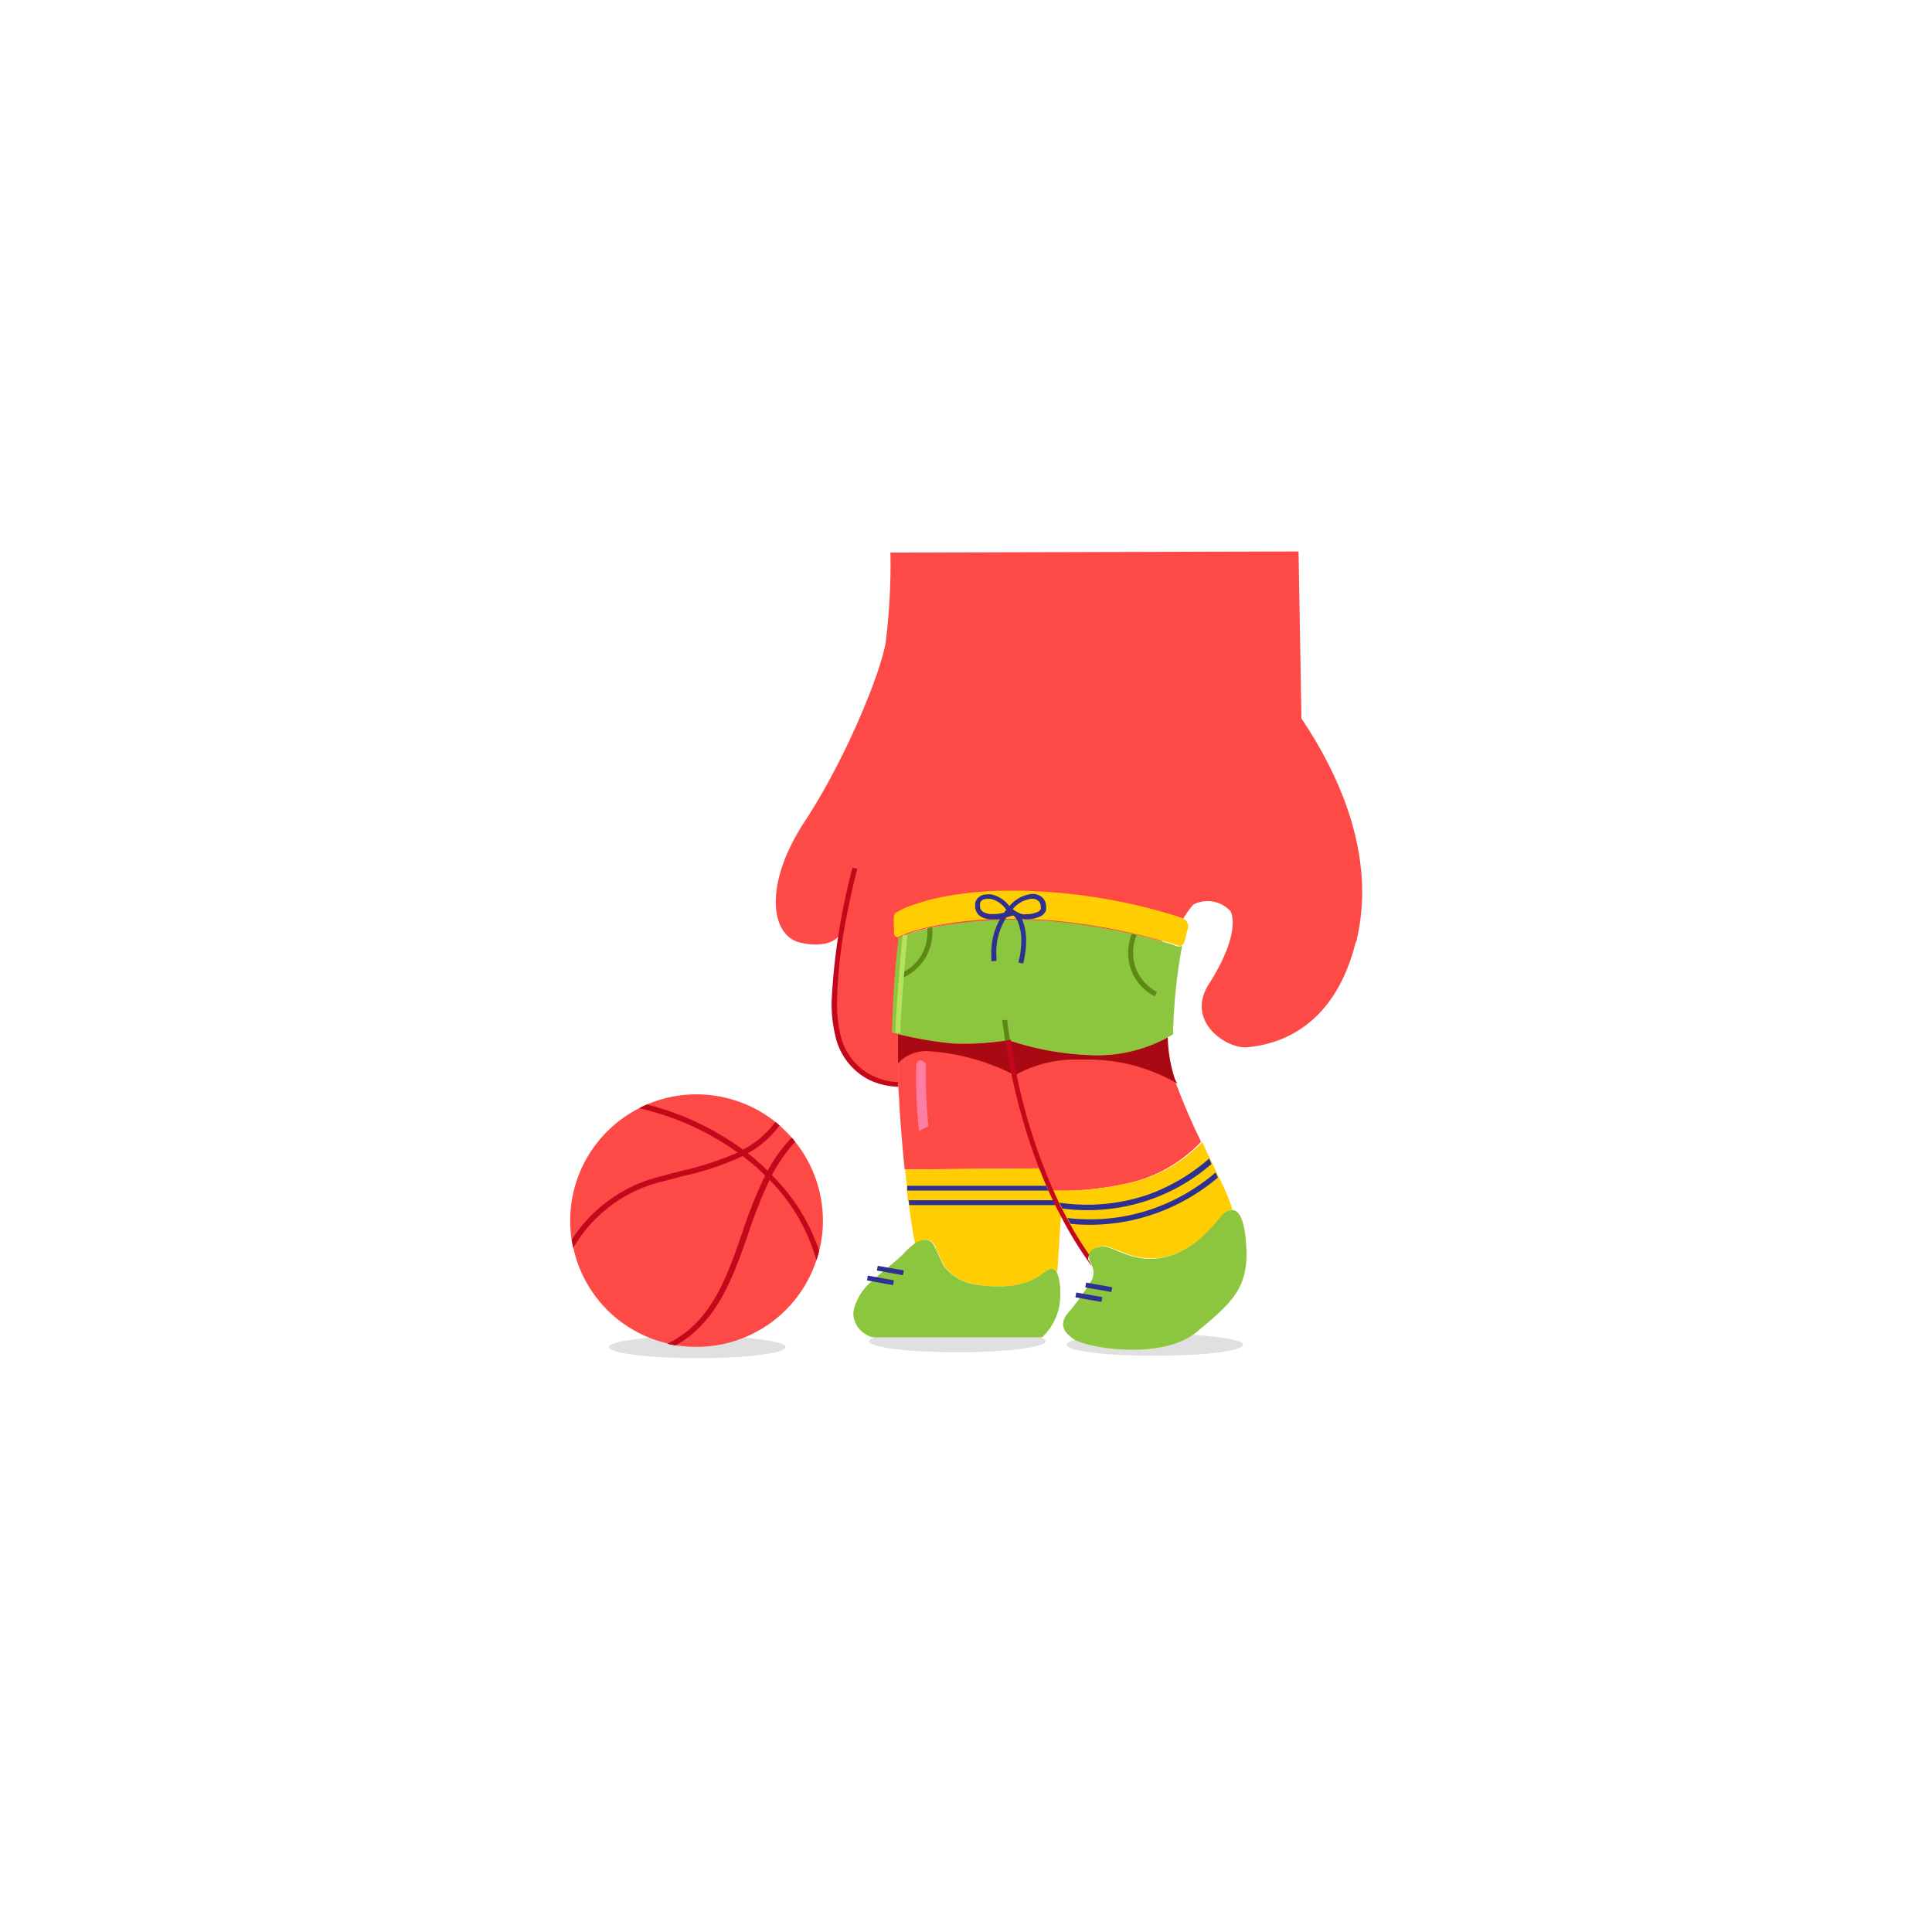 <svg id="Layer_1" data-name="Layer 1" xmlns="http://www.w3.org/2000/svg" viewBox="0 0 160 160"><defs><style>.cls-1{fill:#fd4a46;}.cls-2{fill:#e0e0e0;}.cls-3{fill:#aaa;}.cls-4{fill:#a80912;}.cls-5{fill:#ffcd01;}.cls-6{fill:#f8bf3b;}.cls-7{fill:#8cc63f;}.cls-8{fill:#c4081b;}.cls-9{fill:#5f8916;}.cls-10{fill:#2e3192;}.cls-11{fill:#b8e25d;}.cls-12{fill:#fd7ea2;}</style></defs><title>Artboard 107</title><path class="cls-1" d="M99.47,94.55A11.83,11.83,0,0,1,93.37,98a24.71,24.71,0,0,1-6.4.6A42.51,42.51,0,0,1,83.72,86.2c0-.43-.1-.89-.14-1.34a65.51,65.51,0,0,1-.22-8.69h.39c.81,0,1.63,0,2.43.06a50.5,50.5,0,0,1,10,1.75c.65.18,1,.3,1,.3a1.28,1.28,0,0,0,.25.09,35.28,35.28,0,0,0-.77,7.45,12,12,0,0,0,.49,3.24A50.72,50.72,0,0,0,99.47,94.55Z"/><path class="cls-1" d="M86.9,98.4l-.79-1.64-11.19.09c-.16-1.56-.31-3.33-.44-5.34,0-.5-.07-1-.08-1.48,0-.08,0-.16,0-.23v-.18c0-1.38,0-2.74,0-4.05.07-3.17.33-6,.58-8.14a24.91,24.91,0,0,1,8.41-1.26c-.12,3.18.31,9.52.34,9.94A43.21,43.21,0,0,0,86.9,98.4Z"/><path class="cls-1" d="M112.28,78c-1.94,7.84-7.36,8.57-9,8.73s-5.17-2.1-3.15-5.26,2.18-5.17,1.78-6a2.57,2.57,0,0,0-3.08-.56,6.84,6.84,0,0,0-1.36,2.34l-1.28.7c-1-.27-2.56-.68-4.5-1a45.34,45.34,0,0,0-5.52-.7c-.8-.06-1.63-.08-2.44-.07h-.39C78.59,76.26,76,77,75,77.44c-.25,2.09-.51,5-.58,8.13,0,1.37,0,2.79,0,4.23-5.77-.1-5.37-7.12-5.29-8.41,0-.48.19-2.07.36-3.89-.2.24-1,1.06-3.19.57-2.51-.56-3.07-4.84.32-10s6.23-12.13,6.72-14.8a51.89,51.89,0,0,0,.4-7.51l33.8-.09.24,13.83c2.27,3.39,6.47,10.67,4.53,18.52"/><path class="cls-2" d="M65.06,111.56c0,.51-3.28.92-7.31.92s-7.31-.41-7.31-.92,3.27-.91,7.31-.91S65.06,111.06,65.06,111.56Z"/><ellipse class="cls-2" cx="79.29" cy="111.08" rx="7.31" ry="0.91"/><path class="cls-2" d="M102.94,111.37c0,.51-3.27.91-7.31.91s-7.31-.4-7.31-.91,3.28-.91,7.31-.91S102.94,110.87,102.94,111.37Z"/><path class="cls-3" d="M83.7,85.94c0,.08,0,.14,0,.16.12,1,.26,2,.42,2.92h0q-.24-1.35-.42-2.82a2.11,2.11,0,0,1,0-.26"/><path class="cls-4" d="M97.2,89.05a12.08,12.08,0,0,1-.49-3.14,12.22,12.22,0,0,1-6.56,1.47,23.91,23.91,0,0,1-6.45-1.17v-.1a23,23,0,0,1-4.8.31,32.05,32.05,0,0,1-4.53-.77c0,.58,0,1.15,0,1.74v.67a3.14,3.14,0,0,1,2.57-1,17.92,17.92,0,0,1,7.12,2l.09-.07h0a10.17,10.17,0,0,1,5-1.24h.76a14.58,14.58,0,0,1,7.61,2C97.36,89.55,97.28,89.3,97.2,89.05Z"/><path class="cls-5" d="M87.86,100.73l-.3,4.63a.49.49,0,0,0-.44-.28c-.72,0-1.44,1.92-6,1.34a4.11,4.11,0,0,1-2.88-1.54c-.15-.2-.44-.91-.67-1.39-.17-.33-.25-.82-1-.82a1.58,1.58,0,0,0-.79.32c-.06-.3-.11-.6-.17-.94s-.16-1-.24-1.51c0-.23-.07-.49-.1-.74s0-.26-.06-.4-.07-.52-.1-.8c0-.13,0-.26,0-.4-.06-.43-.11-.88-.16-1.35l11.13-.09c.19.48.38,1,.6,1.44,0,.14.11.27.17.4s.24.54.37.8.13.27.19.4C87.54,100.11,87.69,100.43,87.86,100.73Z"/><path class="cls-6" d="M87.88,100.44c-.33-.61-.65-1.28-1-2Z"/><path class="cls-5" d="M102,100.18a1,1,0,0,0-.53.25c-.48.38-1.94,2.69-4.35,3.49-3.09,1-4.88-.9-5.85-.71-.73.14-.91.31-1,.68a1.55,1.55,0,0,0,0,.23c-.14-.18-.27-.36-.41-.57s-.34-.48-.51-.75-.29-.45-.43-.69-.31-.52-.47-.79l-.07-.12c-.07-.11-.12-.21-.18-.32v0c-.08-.14-.15-.28-.22-.42l-.21-.39-.2-.42c-.17-.35-.34-.69-.5-1.07a24.71,24.71,0,0,0,6.4-.6,11.83,11.83,0,0,0,6.1-3.41c.22.5.45,1,.67,1.44l.19.41c.12.24.23.48.34.71l.19.41a14.75,14.75,0,0,1,1.08,2.56v.1Z"/><path class="cls-5" d="M98.34,77c-.12.41-.21,1.11-.44,1.29a.51.51,0,0,1-.42,0,1.28,1.28,0,0,1-.25-.09s-1.21-.39-3.1-.83l-.41-.1a49.37,49.37,0,0,0-7.54-1.12c-.8,0-1.62-.07-2.43-.06h-.39a33.05,33.05,0,0,0-6.18.62l-.39.09a13.64,13.64,0,0,0-1.84.55,3.88,3.88,0,0,0-.6.28s-.34-.08-.31-.38-.12-1.41.08-1.61a5.5,5.5,0,0,1,1.13-.57,17.58,17.58,0,0,1,2.89-.81,29.36,29.36,0,0,1,5.34-.5h.94a46.94,46.94,0,0,1,12.87,2.06,4.28,4.28,0,0,1,.64.23A.71.71,0,0,1,98.34,77Z"/><path class="cls-7" d="M97.23,78.27s-.37-.12-1-.3a50.5,50.5,0,0,0-10-1.75c-.8,0-1.62-.07-2.43-.06h-.39c-4.77.09-7.93,1-9,1.5-.24,2.09-.47,4.68-.54,7.85l.52.13a32.05,32.05,0,0,0,4.53.77,23,23,0,0,0,4.8-.31v.1a23.91,23.91,0,0,0,6.45,1.17,12.22,12.22,0,0,0,6.56-1.47,4.67,4.67,0,0,0,.42-.25,44.45,44.45,0,0,1,.75-7.32A.76.76,0,0,1,97.23,78.27ZM83.7,86.11v-.17l0,.26Z"/><path class="cls-7" d="M83.72,86.2l0-.09v-.17Z"/><path class="cls-7" d="M87.8,107a4.76,4.76,0,0,1-1.5,3.75h-14a2.13,2.13,0,0,1-1.59-1.59c-.24-.92.71-2.51,1.54-3.08,1.08-1,1.41-1.17,2.49-2.16a6.79,6.79,0,0,1,1-.93,1.58,1.58,0,0,1,.79-.32c.72,0,.8.49,1,.82.23.48.52,1.19.67,1.39a4.11,4.11,0,0,0,2.88,1.54c4.57.58,5.29-1.34,6-1.34a.49.49,0,0,1,.44.28A4,4,0,0,1,87.8,107Z"/><path class="cls-1" d="M68.15,101.1a9.61,9.61,0,0,1-.31,2.47h0a6,6,0,0,1-.23.8h0a10.43,10.43,0,0,1-9.92,7.17,10.55,10.55,0,0,1-1.7-.13,5.67,5.67,0,0,1-.69-.15,10.39,10.39,0,0,1-7.82-7.93h0c-.06-.22-.1-.44-.14-.66a10.45,10.45,0,0,1,5.59-10.89h0a6.25,6.25,0,0,1,.64-.31,10.49,10.49,0,0,1,10.63,1.43l.35.29c.35.32.69.66,1,1,.1.12.19.24.29.35A10.48,10.48,0,0,1,68.15,101.1Z"/><path class="cls-8" d="M64.56,93.2a8.12,8.12,0,0,1-2.63,2.31l-.44.24a23.63,23.63,0,0,1-4.89,1.64l-1.71.45a11.66,11.66,0,0,0-7.41,5.5c-.06-.22-.1-.44-.14-.66a12.15,12.15,0,0,1,7.43-5.27q.84-.24,1.71-.45a25.55,25.55,0,0,0,4.6-1.51,3.75,3.75,0,0,0,.44-.24,7.68,7.68,0,0,0,2.69-2.3Z"/><path class="cls-8" d="M65.86,94.56a13.1,13.1,0,0,0-1.92,2.74l-.21.42a39,39,0,0,0-1.78,4.5c-1.25,3.58-2.55,7.27-6,9.21a5.67,5.67,0,0,1-.69-.15c3.62-1.75,4.89-5.38,6.22-9.22a37.89,37.89,0,0,1,1.87-4.67c.07-.15.15-.29.22-.43a12.4,12.4,0,0,1,2-2.75C65.67,94.33,65.76,94.45,65.86,94.56Z"/><path class="cls-8" d="M67.84,103.57h0a6,6,0,0,1-.23.8,15.47,15.47,0,0,0-3.88-6.66l-.34-.33a15.52,15.52,0,0,0-1.9-1.64c-.14-.11-.27-.21-.41-.3a22.6,22.6,0,0,0-8.14-3.66,6.25,6.25,0,0,1,.64-.31,23,23,0,0,1,7.94,3.73c.14.09.27.19.41.3A19.41,19.41,0,0,1,63.61,97c.12.11.22.22.33.34A16,16,0,0,1,67.84,103.57Z"/><path class="cls-7" d="M99.14,110.28c-2.88,2.41-9,1.36-10.15.66-.77-.49-1.36-1.18-.59-2.15a18.85,18.85,0,0,0,2.07-2.89,1.46,1.46,0,0,0,0-1h0a2.42,2.42,0,0,0-.27-.56l0-.19a1.55,1.55,0,0,1,0-.23c.08-.37.26-.54,1-.68,1-.19,2.76,1.73,5.85.71,2.41-.8,3.87-3.11,4.35-3.49a1,1,0,0,1,.53-.25c.52-.08,1.14.42,1.28,3C103.42,106.7,102,107.89,99.14,110.28Z"/><path class="cls-8" d="M74.4,90A6,6,0,0,1,72,89.44a5.39,5.39,0,0,1-2.83-3.69,11.4,11.4,0,0,1-.3-2.82A53.52,53.52,0,0,1,70.6,71.86l.4.1s-.11.4-.27,1.06-.37,1.61-.58,2.69a40.82,40.82,0,0,0-.83,7.22,11.47,11.47,0,0,0,.27,2.72,5,5,0,0,0,2.63,3.42,5.39,5.39,0,0,0,2.16.55v.18C74.39,89.87,74.4,90,74.4,90Z"/><path class="cls-9" d="M83,84.52l.24,1.66.4-.06c-.08-.55-.16-1.1-.23-1.65l-.4,0Z"/><path class="cls-9" d="M77.21,77.21a4.1,4.1,0,0,1-.69,2.3,4,4,0,0,1-1.67,1.42l-.17-.36a3.88,3.88,0,0,0,1.51-1.28,3.69,3.69,0,0,0,.61-2.08,3.12,3.12,0,0,0,0-.33l.39-.09A2.26,2.26,0,0,1,77.21,77.21Z"/><path class="cls-9" d="M95.82,82.15l-.18.36a4,4,0,0,1-2.21-3.6,4.59,4.59,0,0,1,.29-1.57l.41.1a3.71,3.71,0,0,0-.29,1.47,3.5,3.5,0,0,0,.25,1.33A3.72,3.72,0,0,0,95.82,82.15Z"/><path class="cls-10" d="M100.33,96.4a15.61,15.61,0,0,1-10.28,3.82,16.78,16.78,0,0,1-2.07-.13c-.09-.16-.17-.33-.24-.49a15.61,15.61,0,0,0,7.32-.66,15.72,15.72,0,0,0,5.08-3Z"/><path class="cls-10" d="M100.86,97.52a16.51,16.51,0,0,1-5.23,3,16.23,16.23,0,0,1-5.36.91,15.38,15.38,0,0,1-1.62-.08c-.09-.15-.17-.32-.26-.48a16,16,0,0,0,1.88.11,15.74,15.74,0,0,0,5.21-.88,16.28,16.28,0,0,0,5.19-3Z"/><path class="cls-8" d="M90.42,104.87a31.36,31.36,0,0,1-2.56-4.14c-.17-.3-.32-.62-.48-.93-.06-.13-.13-.26-.19-.4s-.25-.53-.37-.8-.12-.26-.17-.4c-.22-.48-.41-1-.6-1.44A50,50,0,0,1,83.29,86.3v-.13l.41-.06a46.82,46.82,0,0,0,4,13.49c.07.16.15.33.24.49s.27.52.41.78.17.33.26.48a28.45,28.45,0,0,0,1.58,2.54,3.16,3.16,0,0,0-.08.42A2.42,2.42,0,0,1,90.42,104.87Z"/><path class="cls-10" d="M86.82,98.6H75.13c0-.13,0-.26,0-.4H86.64C86.69,98.34,86.76,98.47,86.82,98.6Z"/><path class="cls-10" d="M87.38,99.8H75.29c0-.13,0-.26-.06-.4h12Z"/><polyline class="cls-10" points="71.8 106.04 73.96 106.43 74.03 106.03 71.87 105.64"/><polyline class="cls-10" points="89.88 106.62 92.04 107 92.11 106.6 89.94 106.22"/><polyline class="cls-10" points="89.06 107.44 91.22 107.82 91.29 107.42 89.13 107.04"/><path class="cls-10" d="M82.52,79.58c0-.1,0-.23,0-.38a5.32,5.32,0,0,1,1.43-4,2.31,2.31,0,0,1,1.5-.77h.08a.72.72,0,0,1,.47.19.6.6,0,0,1,.19.46.88.88,0,0,1,0,.21.59.59,0,0,1-.33.26,2.19,2.19,0,0,1-.8.16,1.75,1.75,0,0,1-.4,0,2.44,2.44,0,0,1-1.17-.8,2.54,2.54,0,0,0-1.39-.84,1.37,1.37,0,0,0-.34,0,1,1,0,0,0-.72.25.81.81,0,0,0-.28.48,2.29,2.29,0,0,0,0,.25,1,1,0,0,0,.5.88,1.86,1.86,0,0,0,.92.21,4.06,4.06,0,0,0,1.18-.16,4.4,4.4,0,0,1,.49-.15l.09,0a1.36,1.36,0,0,1,.4.63,4,4,0,0,1,.24,1.46,7.42,7.42,0,0,1-.24,1.78l.39.1a7.67,7.67,0,0,0,.25-1.88,4.6,4.6,0,0,0-.26-1.6,1.68,1.68,0,0,0-.55-.82.54.54,0,0,0-.32-.11,2.63,2.63,0,0,0-.61.16,3.28,3.28,0,0,1-1.06.15,1.47,1.47,0,0,1-.72-.16.57.57,0,0,1-.3-.53l0-.18a.43.43,0,0,1,.14-.25.71.71,0,0,1,.46-.14l.27,0a2.09,2.09,0,0,1,1.17.73,2.88,2.88,0,0,0,1.36.9,2.14,2.14,0,0,0,.5.06,2.42,2.42,0,0,0,1-.2.92.92,0,0,0,.57-.55,1.5,1.5,0,0,0,0-.29,1,1,0,0,0-.31-.76,1.17,1.17,0,0,0-.72-.3h-.11a2.8,2.8,0,0,0-1.77.87A5.75,5.75,0,0,0,82.1,79.2c0,.16,0,.3,0,.4Z"/><polyline class="cls-10" points="72.62 105.22 74.78 105.61 74.85 105.21 72.69 104.83"/><path class="cls-11" d="M74.75,77.42s-.58,6.2-.58,8v.13h.4v-.12c0-.88.15-2.89.29-4.67s.29-3.32.29-3.33Z"/><path class="cls-12" d="M76.28,87.81a.4.4,0,0,0-.4.39,39.55,39.55,0,0,0,.24,5.51,2.91,2.91,0,0,1,.77-.44,41.92,41.92,0,0,1-.21-5,.41.41,0,0,0-.38-.43h0"/></svg>